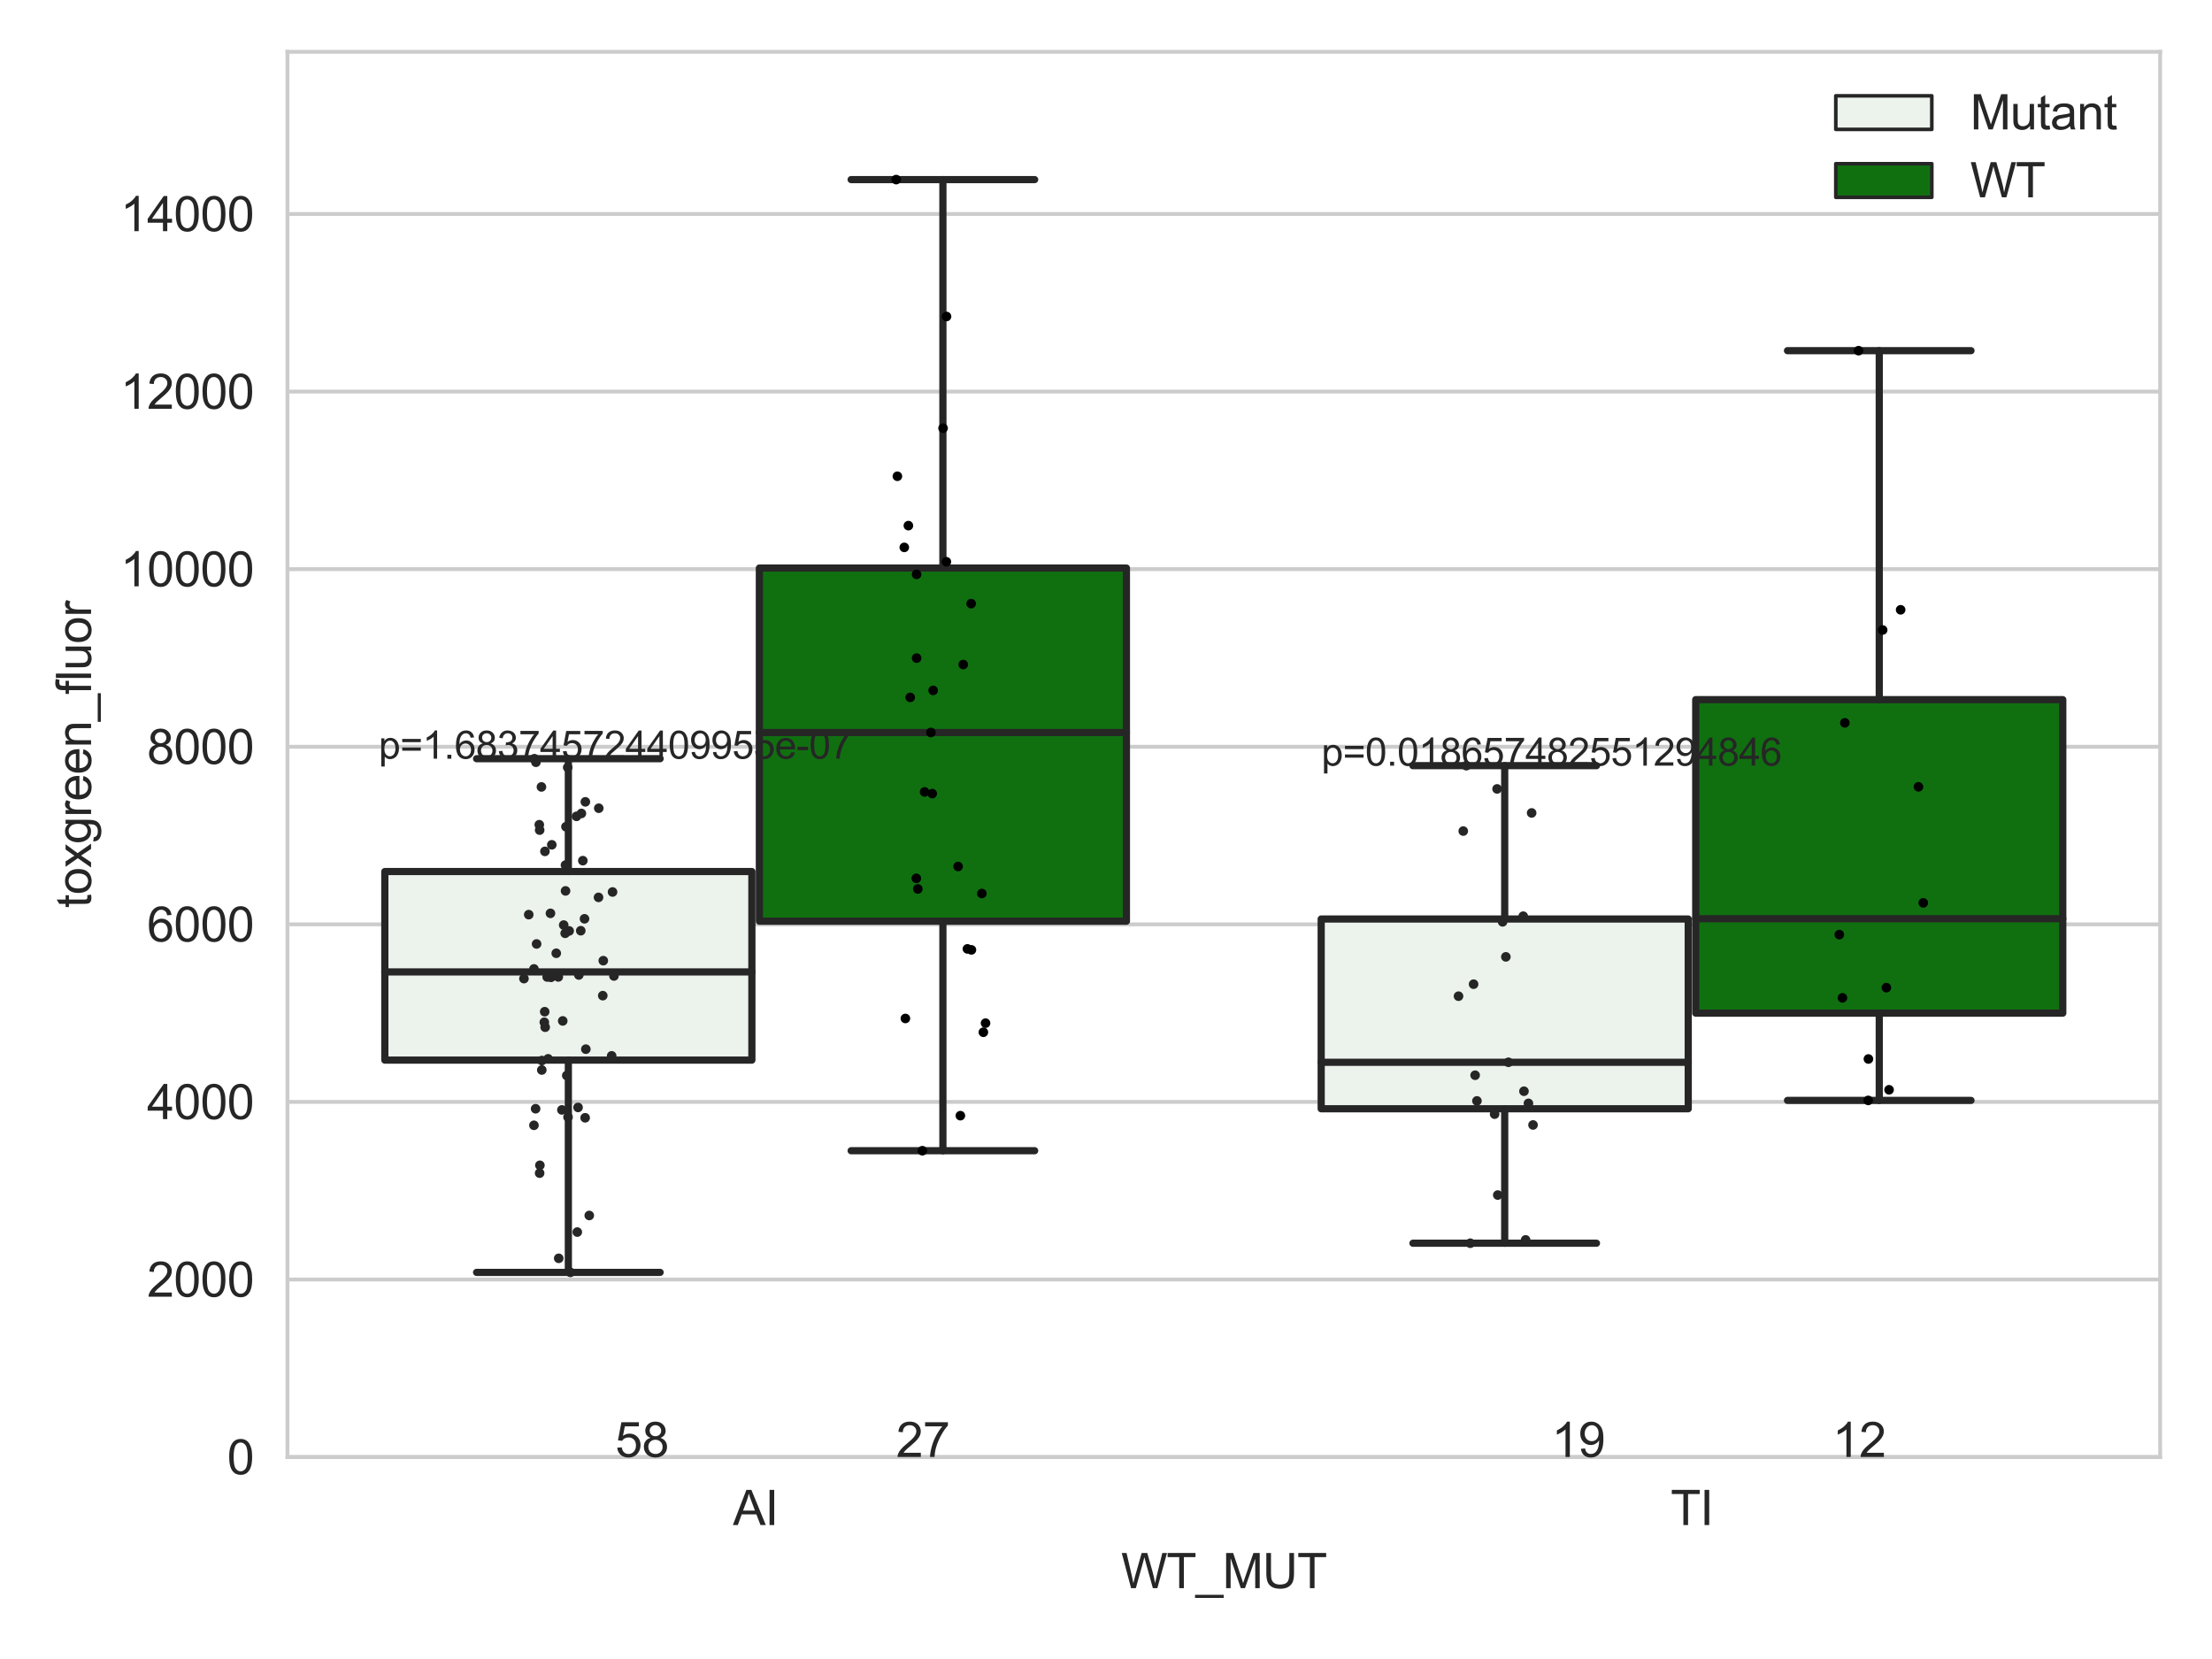 <?xml version="1.0" encoding="utf-8" standalone="no"?>
<!DOCTYPE svg PUBLIC "-//W3C//DTD SVG 1.1//EN"
  "http://www.w3.org/Graphics/SVG/1.1/DTD/svg11.dtd">
<svg xmlns:xlink="http://www.w3.org/1999/xlink" width="460.8pt" height="345.6pt" viewBox="0 0 460.8 345.6" xmlns="http://www.w3.org/2000/svg" version="1.1">
 <defs>
  <style type="text/css">*{stroke-linejoin: round; stroke-linecap: butt}</style>
 </defs>
 <g id="figure_1">
  <g id="patch_1">
   <path d="M 0 345.6 
L 460.8 345.6 
L 460.8 0 
L 0 0 
z
" style="fill: #ffffff"/>
  </g>
  <g id="axes_1">
   <g id="patch_2">
    <path d="M 59.881 303.539 
L 450 303.539 
L 450 10.8 
L 59.881 10.8 
z
" style="fill: #ffffff"/>
   </g>
   <g id="matplotlib.axis_1">
    <g id="xtick_1">
     <g id="text_1">
      <!-- AI -->
      <g style="fill: #262626" transform="translate(152.687 317.697)scale(0.1 -0.1)">
       <defs>
        <path id="ArialMT-41" d="M -9 0 
L 1750 4581 
L 2403 4581 
L 4278 0 
L 3588 0 
L 3053 1388 
L 1138 1388 
L 634 0 
L -9 0 
z
M 1313 1881 
L 2866 1881 
L 2388 3150 
Q 2169 3728 2063 4100 
Q 1975 3659 1816 3225 
L 1313 1881 
z
" transform="scale(0.016)"/>
        <path id="ArialMT-49" d="M 597 0 
L 597 4581 
L 1203 4581 
L 1203 0 
L 597 0 
z
" transform="scale(0.016)"/>
       </defs>
       <use xlink:href="#ArialMT-41"/>
       <use xlink:href="#ArialMT-49" x="66.699"/>
      </g>
     </g>
    </g>
    <g id="xtick_2">
     <g id="text_2">
      <!-- TI -->
      <g style="fill: #262626" transform="translate(348.027 317.697)scale(0.1 -0.1)">
       <defs>
        <path id="ArialMT-54" d="M 1659 0 
L 1659 4041 
L 150 4041 
L 150 4581 
L 3781 4581 
L 3781 4041 
L 2266 4041 
L 2266 0 
L 1659 0 
z
" transform="scale(0.016)"/>
       </defs>
       <use xlink:href="#ArialMT-54"/>
       <use xlink:href="#ArialMT-49" x="61.084"/>
      </g>
     </g>
    </g>
    <g id="text_3">
     <!-- WT_MUT -->
     <g style="fill: #262626" transform="translate(233.557 330.842)scale(0.1 -0.1)">
      <defs>
       <path id="ArialMT-57" d="M 1294 0 
L 78 4581 
L 700 4581 
L 1397 1578 
Q 1509 1106 1591 641 
Q 1766 1375 1797 1488 
L 2669 4581 
L 3400 4581 
L 4056 2263 
Q 4303 1400 4413 641 
Q 4500 1075 4641 1638 
L 5359 4581 
L 5969 4581 
L 4713 0 
L 4128 0 
L 3163 3491 
Q 3041 3928 3019 4028 
Q 2947 3713 2884 3491 
L 1913 0 
L 1294 0 
z
" transform="scale(0.016)"/>
       <path id="ArialMT-5f" d="M -97 -1272 
L -97 -866 
L 3631 -866 
L 3631 -1272 
L -97 -1272 
z
" transform="scale(0.016)"/>
       <path id="ArialMT-4d" d="M 475 0 
L 475 4581 
L 1388 4581 
L 2472 1338 
Q 2622 884 2691 659 
Q 2769 909 2934 1394 
L 4031 4581 
L 4847 4581 
L 4847 0 
L 4263 0 
L 4263 3834 
L 2931 0 
L 2384 0 
L 1059 3900 
L 1059 0 
L 475 0 
z
" transform="scale(0.016)"/>
       <path id="ArialMT-55" d="M 3500 4581 
L 4106 4581 
L 4106 1934 
Q 4106 1244 3950 837 
Q 3794 431 3386 176 
Q 2978 -78 2316 -78 
Q 1672 -78 1262 144 
Q 853 366 678 786 
Q 503 1206 503 1934 
L 503 4581 
L 1109 4581 
L 1109 1938 
Q 1109 1341 1220 1058 
Q 1331 775 1601 622 
Q 1872 469 2263 469 
Q 2931 469 3215 772 
Q 3500 1075 3500 1938 
L 3500 4581 
z
" transform="scale(0.016)"/>
      </defs>
      <use xlink:href="#ArialMT-57"/>
      <use xlink:href="#ArialMT-54" x="94.385"/>
      <use xlink:href="#ArialMT-5f" x="155.469"/>
      <use xlink:href="#ArialMT-4d" x="211.084"/>
      <use xlink:href="#ArialMT-55" x="294.385"/>
      <use xlink:href="#ArialMT-54" x="366.602"/>
     </g>
    </g>
   </g>
   <g id="matplotlib.axis_2">
    <g id="ytick_1">
     <g id="line2d_1">
      <path d="M 59.881 303.539 
L 450 303.539 
" clip-path="url(#pf0883996cd)" style="fill: none; stroke: #cccccc; stroke-width: 0.8; stroke-linecap: round"/>
     </g>
     <g id="text_4">
      <!-- 0 -->
      <g style="fill: #262626" transform="translate(47.32 307.118)scale(0.1 -0.1)">
       <defs>
        <path id="ArialMT-30" d="M 266 2259 
Q 266 3072 433 3567 
Q 600 4063 929 4331 
Q 1259 4600 1759 4600 
Q 2128 4600 2406 4451 
Q 2684 4303 2865 4023 
Q 3047 3744 3150 3342 
Q 3253 2941 3253 2259 
Q 3253 1453 3087 958 
Q 2922 463 2592 192 
Q 2263 -78 1759 -78 
Q 1097 -78 719 397 
Q 266 969 266 2259 
z
M 844 2259 
Q 844 1131 1108 757 
Q 1372 384 1759 384 
Q 2147 384 2411 759 
Q 2675 1134 2675 2259 
Q 2675 3391 2411 3762 
Q 2147 4134 1753 4134 
Q 1366 4134 1134 3806 
Q 844 3388 844 2259 
z
" transform="scale(0.016)"/>
       </defs>
       <use xlink:href="#ArialMT-30"/>
      </g>
     </g>
    </g>
    <g id="ytick_2">
     <g id="line2d_2">
      <path d="M 59.881 266.544 
L 450 266.544 
" clip-path="url(#pf0883996cd)" style="fill: none; stroke: #cccccc; stroke-width: 0.8; stroke-linecap: round"/>
     </g>
     <g id="text_5">
      <!-- 2000 -->
      <g style="fill: #262626" transform="translate(30.637 270.123)scale(0.1 -0.1)">
       <defs>
        <path id="ArialMT-32" d="M 3222 541 
L 3222 0 
L 194 0 
Q 188 203 259 391 
Q 375 700 629 1000 
Q 884 1300 1366 1694 
Q 2113 2306 2375 2664 
Q 2638 3022 2638 3341 
Q 2638 3675 2398 3904 
Q 2159 4134 1775 4134 
Q 1369 4134 1125 3890 
Q 881 3647 878 3216 
L 300 3275 
Q 359 3922 746 4261 
Q 1134 4600 1788 4600 
Q 2447 4600 2831 4234 
Q 3216 3869 3216 3328 
Q 3216 3053 3103 2787 
Q 2991 2522 2730 2228 
Q 2469 1934 1863 1422 
Q 1356 997 1212 845 
Q 1069 694 975 541 
L 3222 541 
z
" transform="scale(0.016)"/>
       </defs>
       <use xlink:href="#ArialMT-32"/>
       <use xlink:href="#ArialMT-30" x="55.615"/>
       <use xlink:href="#ArialMT-30" x="111.23"/>
       <use xlink:href="#ArialMT-30" x="166.846"/>
      </g>
     </g>
    </g>
    <g id="ytick_3">
     <g id="line2d_3">
      <path d="M 59.881 229.55 
L 450 229.55 
" clip-path="url(#pf0883996cd)" style="fill: none; stroke: #cccccc; stroke-width: 0.8; stroke-linecap: round"/>
     </g>
     <g id="text_6">
      <!-- 4000 -->
      <g style="fill: #262626" transform="translate(30.637 233.129)scale(0.1 -0.1)">
       <defs>
        <path id="ArialMT-34" d="M 2069 0 
L 2069 1097 
L 81 1097 
L 81 1613 
L 2172 4581 
L 2631 4581 
L 2631 1613 
L 3250 1613 
L 3250 1097 
L 2631 1097 
L 2631 0 
L 2069 0 
z
M 2069 1613 
L 2069 3678 
L 634 1613 
L 2069 1613 
z
" transform="scale(0.016)"/>
       </defs>
       <use xlink:href="#ArialMT-34"/>
       <use xlink:href="#ArialMT-30" x="55.615"/>
       <use xlink:href="#ArialMT-30" x="111.23"/>
       <use xlink:href="#ArialMT-30" x="166.846"/>
      </g>
     </g>
    </g>
    <g id="ytick_4">
     <g id="line2d_4">
      <path d="M 59.881 192.556 
L 450 192.556 
" clip-path="url(#pf0883996cd)" style="fill: none; stroke: #cccccc; stroke-width: 0.8; stroke-linecap: round"/>
     </g>
     <g id="text_7">
      <!-- 6000 -->
      <g style="fill: #262626" transform="translate(30.637 196.135)scale(0.1 -0.1)">
       <defs>
        <path id="ArialMT-36" d="M 3184 3459 
L 2625 3416 
Q 2550 3747 2413 3897 
Q 2184 4138 1850 4138 
Q 1581 4138 1378 3988 
Q 1113 3794 959 3422 
Q 806 3050 800 2363 
Q 1003 2672 1297 2822 
Q 1591 2972 1913 2972 
Q 2475 2972 2870 2558 
Q 3266 2144 3266 1488 
Q 3266 1056 3080 686 
Q 2894 316 2569 119 
Q 2244 -78 1831 -78 
Q 1128 -78 684 439 
Q 241 956 241 2144 
Q 241 3472 731 4075 
Q 1159 4600 1884 4600 
Q 2425 4600 2770 4297 
Q 3116 3994 3184 3459 
z
M 888 1484 
Q 888 1194 1011 928 
Q 1134 663 1356 523 
Q 1578 384 1822 384 
Q 2178 384 2434 671 
Q 2691 959 2691 1453 
Q 2691 1928 2437 2201 
Q 2184 2475 1800 2475 
Q 1419 2475 1153 2201 
Q 888 1928 888 1484 
z
" transform="scale(0.016)"/>
       </defs>
       <use xlink:href="#ArialMT-36"/>
       <use xlink:href="#ArialMT-30" x="55.615"/>
       <use xlink:href="#ArialMT-30" x="111.23"/>
       <use xlink:href="#ArialMT-30" x="166.846"/>
      </g>
     </g>
    </g>
    <g id="ytick_5">
     <g id="line2d_5">
      <path d="M 59.881 155.561 
L 450 155.561 
" clip-path="url(#pf0883996cd)" style="fill: none; stroke: #cccccc; stroke-width: 0.8; stroke-linecap: round"/>
     </g>
     <g id="text_8">
      <!-- 8000 -->
      <g style="fill: #262626" transform="translate(30.637 159.14)scale(0.1 -0.1)">
       <defs>
        <path id="ArialMT-38" d="M 1131 2484 
Q 781 2613 612 2850 
Q 444 3088 444 3419 
Q 444 3919 803 4259 
Q 1163 4600 1759 4600 
Q 2359 4600 2725 4251 
Q 3091 3903 3091 3403 
Q 3091 3084 2923 2848 
Q 2756 2613 2416 2484 
Q 2838 2347 3058 2040 
Q 3278 1734 3278 1309 
Q 3278 722 2862 322 
Q 2447 -78 1769 -78 
Q 1091 -78 675 323 
Q 259 725 259 1325 
Q 259 1772 486 2073 
Q 713 2375 1131 2484 
z
M 1019 3438 
Q 1019 3113 1228 2906 
Q 1438 2700 1772 2700 
Q 2097 2700 2305 2904 
Q 2513 3109 2513 3406 
Q 2513 3716 2298 3927 
Q 2084 4138 1766 4138 
Q 1444 4138 1231 3931 
Q 1019 3725 1019 3438 
z
M 838 1322 
Q 838 1081 952 856 
Q 1066 631 1291 507 
Q 1516 384 1775 384 
Q 2178 384 2440 643 
Q 2703 903 2703 1303 
Q 2703 1709 2433 1975 
Q 2163 2241 1756 2241 
Q 1359 2241 1098 1978 
Q 838 1716 838 1322 
z
" transform="scale(0.016)"/>
       </defs>
       <use xlink:href="#ArialMT-38"/>
       <use xlink:href="#ArialMT-30" x="55.615"/>
       <use xlink:href="#ArialMT-30" x="111.23"/>
       <use xlink:href="#ArialMT-30" x="166.846"/>
      </g>
     </g>
    </g>
    <g id="ytick_6">
     <g id="line2d_6">
      <path d="M 59.881 118.567 
L 450 118.567 
" clip-path="url(#pf0883996cd)" style="fill: none; stroke: #cccccc; stroke-width: 0.8; stroke-linecap: round"/>
     </g>
     <g id="text_9">
      <!-- 10000 -->
      <g style="fill: #262626" transform="translate(25.077 122.146)scale(0.1 -0.1)">
       <defs>
        <path id="ArialMT-31" d="M 2384 0 
L 1822 0 
L 1822 3584 
Q 1619 3391 1289 3197 
Q 959 3003 697 2906 
L 697 3450 
Q 1169 3672 1522 3987 
Q 1875 4303 2022 4600 
L 2384 4600 
L 2384 0 
z
" transform="scale(0.016)"/>
       </defs>
       <use xlink:href="#ArialMT-31"/>
       <use xlink:href="#ArialMT-30" x="55.615"/>
       <use xlink:href="#ArialMT-30" x="111.23"/>
       <use xlink:href="#ArialMT-30" x="166.846"/>
       <use xlink:href="#ArialMT-30" x="222.461"/>
      </g>
     </g>
    </g>
    <g id="ytick_7">
     <g id="line2d_7">
      <path d="M 59.881 81.573 
L 450 81.573 
" clip-path="url(#pf0883996cd)" style="fill: none; stroke: #cccccc; stroke-width: 0.8; stroke-linecap: round"/>
     </g>
     <g id="text_10">
      <!-- 12000 -->
      <g style="fill: #262626" transform="translate(25.077 85.152)scale(0.1 -0.1)">
       <use xlink:href="#ArialMT-31"/>
       <use xlink:href="#ArialMT-32" x="55.615"/>
       <use xlink:href="#ArialMT-30" x="111.23"/>
       <use xlink:href="#ArialMT-30" x="166.846"/>
       <use xlink:href="#ArialMT-30" x="222.461"/>
      </g>
     </g>
    </g>
    <g id="ytick_8">
     <g id="line2d_8">
      <path d="M 59.881 44.579 
L 450 44.579 
" clip-path="url(#pf0883996cd)" style="fill: none; stroke: #cccccc; stroke-width: 0.8; stroke-linecap: round"/>
     </g>
     <g id="text_11">
      <!-- 14000 -->
      <g style="fill: #262626" transform="translate(25.077 48.157)scale(0.1 -0.1)">
       <use xlink:href="#ArialMT-31"/>
       <use xlink:href="#ArialMT-34" x="55.615"/>
       <use xlink:href="#ArialMT-30" x="111.23"/>
       <use xlink:href="#ArialMT-30" x="166.846"/>
       <use xlink:href="#ArialMT-30" x="222.461"/>
      </g>
     </g>
    </g>
    <g id="text_12">
     <!-- toxgreen_fluor -->
     <g style="fill: #262626" transform="translate(18.972 189.132)rotate(-90)scale(0.1 -0.1)">
      <defs>
       <path id="ArialMT-74" d="M 1650 503 
L 1731 6 
Q 1494 -44 1306 -44 
Q 1000 -44 831 53 
Q 663 150 594 308 
Q 525 466 525 972 
L 525 2881 
L 113 2881 
L 113 3319 
L 525 3319 
L 525 4141 
L 1084 4478 
L 1084 3319 
L 1650 3319 
L 1650 2881 
L 1084 2881 
L 1084 941 
Q 1084 700 1114 631 
Q 1144 563 1211 522 
Q 1278 481 1403 481 
Q 1497 481 1650 503 
z
" transform="scale(0.016)"/>
       <path id="ArialMT-6f" d="M 213 1659 
Q 213 2581 725 3025 
Q 1153 3394 1769 3394 
Q 2453 3394 2887 2945 
Q 3322 2497 3322 1706 
Q 3322 1066 3130 698 
Q 2938 331 2570 128 
Q 2203 -75 1769 -75 
Q 1072 -75 642 372 
Q 213 819 213 1659 
z
M 791 1659 
Q 791 1022 1069 705 
Q 1347 388 1769 388 
Q 2188 388 2466 706 
Q 2744 1025 2744 1678 
Q 2744 2294 2464 2611 
Q 2184 2928 1769 2928 
Q 1347 2928 1069 2612 
Q 791 2297 791 1659 
z
" transform="scale(0.016)"/>
       <path id="ArialMT-78" d="M 47 0 
L 1259 1725 
L 138 3319 
L 841 3319 
L 1350 2541 
Q 1494 2319 1581 2169 
Q 1719 2375 1834 2534 
L 2394 3319 
L 3066 3319 
L 1919 1756 
L 3153 0 
L 2463 0 
L 1781 1031 
L 1600 1309 
L 728 0 
L 47 0 
z
" transform="scale(0.016)"/>
       <path id="ArialMT-67" d="M 319 -275 
L 866 -356 
Q 900 -609 1056 -725 
Q 1266 -881 1628 -881 
Q 2019 -881 2231 -725 
Q 2444 -569 2519 -288 
Q 2563 -116 2559 434 
Q 2191 0 1641 0 
Q 956 0 581 494 
Q 206 988 206 1678 
Q 206 2153 378 2554 
Q 550 2956 876 3175 
Q 1203 3394 1644 3394 
Q 2231 3394 2613 2919 
L 2613 3319 
L 3131 3319 
L 3131 450 
Q 3131 -325 2973 -648 
Q 2816 -972 2473 -1159 
Q 2131 -1347 1631 -1347 
Q 1038 -1347 672 -1080 
Q 306 -813 319 -275 
z
M 784 1719 
Q 784 1066 1043 766 
Q 1303 466 1694 466 
Q 2081 466 2343 764 
Q 2606 1063 2606 1700 
Q 2606 2309 2336 2618 
Q 2066 2928 1684 2928 
Q 1309 2928 1046 2623 
Q 784 2319 784 1719 
z
" transform="scale(0.016)"/>
       <path id="ArialMT-72" d="M 416 0 
L 416 3319 
L 922 3319 
L 922 2816 
Q 1116 3169 1280 3281 
Q 1444 3394 1641 3394 
Q 1925 3394 2219 3213 
L 2025 2691 
Q 1819 2813 1613 2813 
Q 1428 2813 1281 2702 
Q 1134 2591 1072 2394 
Q 978 2094 978 1738 
L 978 0 
L 416 0 
z
" transform="scale(0.016)"/>
       <path id="ArialMT-65" d="M 2694 1069 
L 3275 997 
Q 3138 488 2766 206 
Q 2394 -75 1816 -75 
Q 1088 -75 661 373 
Q 234 822 234 1631 
Q 234 2469 665 2931 
Q 1097 3394 1784 3394 
Q 2450 3394 2872 2941 
Q 3294 2488 3294 1666 
Q 3294 1616 3291 1516 
L 816 1516 
Q 847 969 1125 678 
Q 1403 388 1819 388 
Q 2128 388 2347 550 
Q 2566 713 2694 1069 
z
M 847 1978 
L 2700 1978 
Q 2663 2397 2488 2606 
Q 2219 2931 1791 2931 
Q 1403 2931 1139 2672 
Q 875 2413 847 1978 
z
" transform="scale(0.016)"/>
       <path id="ArialMT-6e" d="M 422 0 
L 422 3319 
L 928 3319 
L 928 2847 
Q 1294 3394 1984 3394 
Q 2284 3394 2536 3286 
Q 2788 3178 2913 3003 
Q 3038 2828 3088 2588 
Q 3119 2431 3119 2041 
L 3119 0 
L 2556 0 
L 2556 2019 
Q 2556 2363 2490 2533 
Q 2425 2703 2258 2804 
Q 2091 2906 1866 2906 
Q 1506 2906 1245 2678 
Q 984 2450 984 1813 
L 984 0 
L 422 0 
z
" transform="scale(0.016)"/>
       <path id="ArialMT-66" d="M 556 0 
L 556 2881 
L 59 2881 
L 59 3319 
L 556 3319 
L 556 3672 
Q 556 4006 616 4169 
Q 697 4388 901 4523 
Q 1106 4659 1475 4659 
Q 1713 4659 2000 4603 
L 1916 4113 
Q 1741 4144 1584 4144 
Q 1328 4144 1222 4034 
Q 1116 3925 1116 3625 
L 1116 3319 
L 1763 3319 
L 1763 2881 
L 1116 2881 
L 1116 0 
L 556 0 
z
" transform="scale(0.016)"/>
       <path id="ArialMT-6c" d="M 409 0 
L 409 4581 
L 972 4581 
L 972 0 
L 409 0 
z
" transform="scale(0.016)"/>
       <path id="ArialMT-75" d="M 2597 0 
L 2597 488 
Q 2209 -75 1544 -75 
Q 1250 -75 995 37 
Q 741 150 617 320 
Q 494 491 444 738 
Q 409 903 409 1263 
L 409 3319 
L 972 3319 
L 972 1478 
Q 972 1038 1006 884 
Q 1059 663 1231 536 
Q 1403 409 1656 409 
Q 1909 409 2131 539 
Q 2353 669 2445 892 
Q 2538 1116 2538 1541 
L 2538 3319 
L 3100 3319 
L 3100 0 
L 2597 0 
z
" transform="scale(0.016)"/>
      </defs>
      <use xlink:href="#ArialMT-74"/>
      <use xlink:href="#ArialMT-6f" x="27.783"/>
      <use xlink:href="#ArialMT-78" x="83.398"/>
      <use xlink:href="#ArialMT-67" x="133.398"/>
      <use xlink:href="#ArialMT-72" x="189.014"/>
      <use xlink:href="#ArialMT-65" x="222.314"/>
      <use xlink:href="#ArialMT-65" x="277.93"/>
      <use xlink:href="#ArialMT-6e" x="333.545"/>
      <use xlink:href="#ArialMT-5f" x="389.16"/>
      <use xlink:href="#ArialMT-66" x="444.775"/>
      <use xlink:href="#ArialMT-6c" x="472.559"/>
      <use xlink:href="#ArialMT-75" x="494.775"/>
      <use xlink:href="#ArialMT-6f" x="550.391"/>
      <use xlink:href="#ArialMT-72" x="606.006"/>
     </g>
    </g>
   </g>
   <g id="patch_3">
    <path d="M 80.167 220.84 
L 156.631 220.84 
L 156.631 181.56 
L 80.167 181.56 
L 80.167 220.84 
z
" clip-path="url(#pf0883996cd)" style="fill: #ecf2ec; stroke: #262626; stroke-width: 1.5; stroke-linejoin: miter"/>
   </g>
   <g id="patch_4">
    <path d="M 158.191 191.902 
L 234.654 191.902 
L 234.654 118.336 
L 158.191 118.336 
L 158.191 191.902 
z
" clip-path="url(#pf0883996cd)" style="fill: #107010; stroke: #262626; stroke-width: 1.5; stroke-linejoin: miter"/>
   </g>
   <g id="patch_5">
    <path d="M 275.227 230.975 
L 351.69 230.975 
L 351.69 191.444 
L 275.227 191.444 
L 275.227 230.975 
z
" clip-path="url(#pf0883996cd)" style="fill: #ecf2ec; stroke: #262626; stroke-width: 1.5; stroke-linejoin: miter"/>
   </g>
   <g id="patch_6">
    <path d="M 353.251 211.055 
L 429.714 211.055 
L 429.714 145.749 
L 353.251 145.749 
L 353.251 211.055 
z
" clip-path="url(#pf0883996cd)" style="fill: #107010; stroke: #262626; stroke-width: 1.5; stroke-linejoin: miter"/>
   </g>
   <g id="patch_7">
    <path d="M 157.411 303.539 
L 157.411 303.539 
L 157.411 303.539 
L 157.411 303.539 
z
" clip-path="url(#pf0883996cd)" style="fill: #ecf2ec; stroke: #262626; stroke-width: 0.75; stroke-linejoin: miter"/>
   </g>
   <g id="patch_8">
    <path d="M 157.411 303.539 
L 157.411 303.539 
L 157.411 303.539 
L 157.411 303.539 
z
" clip-path="url(#pf0883996cd)" style="fill: #107010; stroke: #262626; stroke-width: 0.75; stroke-linejoin: miter"/>
   </g>
   <g id="PathCollection_1"/>
   <g id="PathCollection_2"/>
   <g id="line2d_9">
    <path d="M 118.399 220.84 
L 118.399 265.059 
" clip-path="url(#pf0883996cd)" style="fill: none; stroke: #262626; stroke-width: 1.5; stroke-linecap: round"/>
   </g>
   <g id="line2d_10">
    <path d="M 118.399 181.56 
L 118.399 158.052 
" clip-path="url(#pf0883996cd)" style="fill: none; stroke: #262626; stroke-width: 1.5; stroke-linecap: round"/>
   </g>
   <g id="line2d_11">
    <path d="M 99.283 265.059 
L 137.515 265.059 
" clip-path="url(#pf0883996cd)" style="fill: none; stroke: #262626; stroke-width: 1.5; stroke-linecap: round"/>
   </g>
   <g id="line2d_12">
    <path d="M 99.283 158.052 
L 137.515 158.052 
" clip-path="url(#pf0883996cd)" style="fill: none; stroke: #262626; stroke-width: 1.5; stroke-linecap: round"/>
   </g>
   <g id="line2d_13"/>
   <g id="line2d_14">
    <path d="M 196.423 191.902 
L 196.423 239.716 
" clip-path="url(#pf0883996cd)" style="fill: none; stroke: #262626; stroke-width: 1.5; stroke-linecap: round"/>
   </g>
   <g id="line2d_15">
    <path d="M 196.423 118.336 
L 196.423 37.413 
" clip-path="url(#pf0883996cd)" style="fill: none; stroke: #262626; stroke-width: 1.5; stroke-linecap: round"/>
   </g>
   <g id="line2d_16">
    <path d="M 177.307 239.716 
L 215.539 239.716 
" clip-path="url(#pf0883996cd)" style="fill: none; stroke: #262626; stroke-width: 1.5; stroke-linecap: round"/>
   </g>
   <g id="line2d_17">
    <path d="M 177.307 37.413 
L 215.539 37.413 
" clip-path="url(#pf0883996cd)" style="fill: none; stroke: #262626; stroke-width: 1.5; stroke-linecap: round"/>
   </g>
   <g id="line2d_18"/>
   <g id="line2d_19">
    <path d="M 313.458 230.975 
L 313.458 258.985 
" clip-path="url(#pf0883996cd)" style="fill: none; stroke: #262626; stroke-width: 1.5; stroke-linecap: round"/>
   </g>
   <g id="line2d_20">
    <path d="M 313.458 191.444 
L 313.458 159.503 
" clip-path="url(#pf0883996cd)" style="fill: none; stroke: #262626; stroke-width: 1.5; stroke-linecap: round"/>
   </g>
   <g id="line2d_21">
    <path d="M 294.343 258.985 
L 332.574 258.985 
" clip-path="url(#pf0883996cd)" style="fill: none; stroke: #262626; stroke-width: 1.5; stroke-linecap: round"/>
   </g>
   <g id="line2d_22">
    <path d="M 294.343 159.503 
L 332.574 159.503 
" clip-path="url(#pf0883996cd)" style="fill: none; stroke: #262626; stroke-width: 1.5; stroke-linecap: round"/>
   </g>
   <g id="line2d_23"/>
   <g id="line2d_24">
    <path d="M 391.482 211.055 
L 391.482 229.237 
" clip-path="url(#pf0883996cd)" style="fill: none; stroke: #262626; stroke-width: 1.5; stroke-linecap: round"/>
   </g>
   <g id="line2d_25">
    <path d="M 391.482 145.749 
L 391.482 73.051 
" clip-path="url(#pf0883996cd)" style="fill: none; stroke: #262626; stroke-width: 1.5; stroke-linecap: round"/>
   </g>
   <g id="line2d_26">
    <path d="M 372.366 229.237 
L 410.598 229.237 
" clip-path="url(#pf0883996cd)" style="fill: none; stroke: #262626; stroke-width: 1.5; stroke-linecap: round"/>
   </g>
   <g id="line2d_27">
    <path d="M 372.366 73.051 
L 410.598 73.051 
" clip-path="url(#pf0883996cd)" style="fill: none; stroke: #262626; stroke-width: 1.5; stroke-linecap: round"/>
   </g>
   <g id="line2d_28"/>
   <g id="line2d_29">
    <path d="M 80.167 202.474 
L 156.631 202.474 
" clip-path="url(#pf0883996cd)" style="fill: none; stroke: #262626; stroke-width: 1.5; stroke-linecap: round"/>
   </g>
   <g id="line2d_30">
    <path d="M 158.191 152.589 
L 234.654 152.589 
" clip-path="url(#pf0883996cd)" style="fill: none; stroke: #262626; stroke-width: 1.5; stroke-linecap: round"/>
   </g>
   <g id="line2d_31">
    <path d="M 275.227 221.294 
L 351.69 221.294 
" clip-path="url(#pf0883996cd)" style="fill: none; stroke: #262626; stroke-width: 1.5; stroke-linecap: round"/>
   </g>
   <g id="line2d_32">
    <path d="M 353.251 191.389 
L 429.714 191.389 
" clip-path="url(#pf0883996cd)" style="fill: none; stroke: #262626; stroke-width: 1.5; stroke-linecap: round"/>
   </g>
   <g id="patch_9">
    <path d="M 59.881 303.539 
L 59.881 10.8 
" style="fill: none; stroke: #cccccc; stroke-width: 0.8; stroke-linejoin: miter; stroke-linecap: square"/>
   </g>
   <g id="patch_10">
    <path d="M 450 303.539 
L 450 10.8 
" style="fill: none; stroke: #cccccc; stroke-width: 0.8; stroke-linejoin: miter; stroke-linecap: square"/>
   </g>
   <g id="patch_11">
    <path d="M 59.881 303.539 
L 450 303.539 
" style="fill: none; stroke: #cccccc; stroke-width: 0.8; stroke-linejoin: miter; stroke-linecap: square"/>
   </g>
   <g id="patch_12">
    <path d="M 59.881 10.8 
L 450 10.8 
" style="fill: none; stroke: #cccccc; stroke-width: 0.8; stroke-linejoin: miter; stroke-linecap: square"/>
   </g>
   <g id="PathCollection_3">
    <defs>
     <path id="C0_0_72d060358a" d="M 0 1 
C 0.265 1 0.52 0.895 0.707 0.707 
C 0.895 0.52 1 0.265 1 -0 
C 1 -0.265 0.895 -0.52 0.707 -0.707 
C 0.52 -0.895 0.265 -1 0 -1 
C -0.265 -1 -0.52 -0.895 -0.707 -0.707 
C -0.895 -0.52 -1 -0.265 -1 0 
C -1 0.265 -0.895 0.52 -0.707 0.707 
C -0.52 0.895 -0.265 1 0 1 
z
"/>
    </defs>
    <g clip-path="url(#pf0883996cd)">
     <use xlink:href="#C0_0_72d060358a" x="111.647" y="158.791" style="fill: #262626"/>
    </g>
    <g clip-path="url(#pf0883996cd)">
     <use xlink:href="#C0_0_72d060358a" x="113.392" y="212.953" style="fill: #262626"/>
    </g>
    <g clip-path="url(#pf0883996cd)">
     <use xlink:href="#C0_0_72d060358a" x="111.578" y="230.971" style="fill: #262626"/>
    </g>
    <g clip-path="url(#pf0883996cd)">
     <use xlink:href="#C0_0_72d060358a" x="120.099" y="170.059" style="fill: #262626"/>
    </g>
    <g clip-path="url(#pf0883996cd)">
     <use xlink:href="#C0_0_72d060358a" x="112.792" y="163.932" style="fill: #262626"/>
    </g>
    <g clip-path="url(#pf0883996cd)">
     <use xlink:href="#C0_0_72d060358a" x="118.567" y="193.927" style="fill: #262626"/>
    </g>
    <g clip-path="url(#pf0883996cd)">
     <use xlink:href="#C0_0_72d060358a" x="113.52" y="177.357" style="fill: #262626"/>
    </g>
    <g clip-path="url(#pf0883996cd)">
     <use xlink:href="#C0_0_72d060358a" x="114.671" y="190.265" style="fill: #262626"/>
    </g>
    <g clip-path="url(#pf0883996cd)">
     <use xlink:href="#C0_0_72d060358a" x="125.675" y="200.125" style="fill: #262626"/>
    </g>
    <g clip-path="url(#pf0883996cd)">
     <use xlink:href="#C0_0_72d060358a" x="118.068" y="224.05" style="fill: #262626"/>
    </g>
    <g clip-path="url(#pf0883996cd)">
     <use xlink:href="#C0_0_72d060358a" x="111.327" y="158.052" style="fill: #262626"/>
    </g>
    <g clip-path="url(#pf0883996cd)">
     <use xlink:href="#C0_0_72d060358a" x="117.799" y="180.217" style="fill: #262626"/>
    </g>
    <g clip-path="url(#pf0883996cd)">
     <use xlink:href="#C0_0_72d060358a" x="122.042" y="218.559" style="fill: #262626"/>
    </g>
    <g clip-path="url(#pf0883996cd)">
     <use xlink:href="#C0_0_72d060358a" x="115.878" y="198.582" style="fill: #262626"/>
    </g>
    <g clip-path="url(#pf0883996cd)">
     <use xlink:href="#C0_0_72d060358a" x="118.826" y="265.059" style="fill: #262626"/>
    </g>
    <g clip-path="url(#pf0883996cd)">
     <use xlink:href="#C0_0_72d060358a" x="112.472" y="242.754" style="fill: #262626"/>
    </g>
    <g clip-path="url(#pf0883996cd)">
     <use xlink:href="#C0_0_72d060358a" x="117.9" y="172.222" style="fill: #262626"/>
    </g>
    <g clip-path="url(#pf0883996cd)">
     <use xlink:href="#C0_0_72d060358a" x="117.053" y="231.215" style="fill: #262626"/>
    </g>
    <g clip-path="url(#pf0883996cd)">
     <use xlink:href="#C0_0_72d060358a" x="112.865" y="222.902" style="fill: #262626"/>
    </g>
    <g clip-path="url(#pf0883996cd)">
     <use xlink:href="#C0_0_72d060358a" x="111.781" y="196.641" style="fill: #262626"/>
    </g>
    <g clip-path="url(#pf0883996cd)">
     <use xlink:href="#C0_0_72d060358a" x="118.268" y="159.871" style="fill: #262626"/>
    </g>
    <g clip-path="url(#pf0883996cd)">
     <use xlink:href="#C0_0_72d060358a" x="127.421" y="219.952" style="fill: #262626"/>
    </g>
    <g clip-path="url(#pf0883996cd)">
     <use xlink:href="#C0_0_72d060358a" x="116.304" y="203.512" style="fill: #262626"/>
    </g>
    <g clip-path="url(#pf0883996cd)">
     <use xlink:href="#C0_0_72d060358a" x="114.949" y="175.989" style="fill: #262626"/>
    </g>
    <g clip-path="url(#pf0883996cd)">
     <use xlink:href="#C0_0_72d060358a" x="120.259" y="256.664" style="fill: #262626"/>
    </g>
    <g clip-path="url(#pf0883996cd)">
     <use xlink:href="#C0_0_72d060358a" x="120.42" y="230.696" style="fill: #262626"/>
    </g>
    <g clip-path="url(#pf0883996cd)">
     <use xlink:href="#C0_0_72d060358a" x="109.149" y="203.865" style="fill: #262626"/>
    </g>
    <g clip-path="url(#pf0883996cd)">
     <use xlink:href="#C0_0_72d060358a" x="113.989" y="203.526" style="fill: #262626"/>
    </g>
    <g clip-path="url(#pf0883996cd)">
     <use xlink:href="#C0_0_72d060358a" x="110.146" y="190.535" style="fill: #262626"/>
    </g>
    <g clip-path="url(#pf0883996cd)">
     <use xlink:href="#C0_0_72d060358a" x="117.735" y="194.423" style="fill: #262626"/>
    </g>
    <g clip-path="url(#pf0883996cd)">
     <use xlink:href="#C0_0_72d060358a" x="112.345" y="171.803" style="fill: #262626"/>
    </g>
    <g clip-path="url(#pf0883996cd)">
     <use xlink:href="#C0_0_72d060358a" x="112.415" y="244.389" style="fill: #262626"/>
    </g>
    <g clip-path="url(#pf0883996cd)">
     <use xlink:href="#C0_0_72d060358a" x="124.736" y="168.368" style="fill: #262626"/>
    </g>
    <g clip-path="url(#pf0883996cd)">
     <use xlink:href="#C0_0_72d060358a" x="113.473" y="210.757" style="fill: #262626"/>
    </g>
    <g clip-path="url(#pf0883996cd)">
     <use xlink:href="#C0_0_72d060358a" x="112.876" y="220.93" style="fill: #262626"/>
    </g>
    <g clip-path="url(#pf0883996cd)">
     <use xlink:href="#C0_0_72d060358a" x="117.814" y="185.59" style="fill: #262626"/>
    </g>
    <g clip-path="url(#pf0883996cd)">
     <use xlink:href="#C0_0_72d060358a" x="111.235" y="201.842" style="fill: #262626"/>
    </g>
    <g clip-path="url(#pf0883996cd)">
     <use xlink:href="#C0_0_72d060358a" x="118.33" y="232.71" style="fill: #262626"/>
    </g>
    <g clip-path="url(#pf0883996cd)">
     <use xlink:href="#C0_0_72d060358a" x="111.232" y="234.418" style="fill: #262626"/>
    </g>
    <g clip-path="url(#pf0883996cd)">
     <use xlink:href="#C0_0_72d060358a" x="121.898" y="232.857" style="fill: #262626"/>
    </g>
    <g clip-path="url(#pf0883996cd)">
     <use xlink:href="#C0_0_72d060358a" x="114.786" y="203.599" style="fill: #262626"/>
    </g>
    <g clip-path="url(#pf0883996cd)">
     <use xlink:href="#C0_0_72d060358a" x="121.765" y="191.404" style="fill: #262626"/>
    </g>
    <g clip-path="url(#pf0883996cd)">
     <use xlink:href="#C0_0_72d060358a" x="122.754" y="253.206" style="fill: #262626"/>
    </g>
    <g clip-path="url(#pf0883996cd)">
     <use xlink:href="#C0_0_72d060358a" x="112.421" y="172.927" style="fill: #262626"/>
    </g>
    <g clip-path="url(#pf0883996cd)">
     <use xlink:href="#C0_0_72d060358a" x="127.605" y="185.817" style="fill: #262626"/>
    </g>
    <g clip-path="url(#pf0883996cd)">
     <use xlink:href="#C0_0_72d060358a" x="124.685" y="186.939" style="fill: #262626"/>
    </g>
    <g clip-path="url(#pf0883996cd)">
     <use xlink:href="#C0_0_72d060358a" x="117.23" y="212.675" style="fill: #262626"/>
    </g>
    <g clip-path="url(#pf0883996cd)">
     <use xlink:href="#C0_0_72d060358a" x="113.571" y="213.986" style="fill: #262626"/>
    </g>
    <g clip-path="url(#pf0883996cd)">
     <use xlink:href="#C0_0_72d060358a" x="117.43" y="192.708" style="fill: #262626"/>
    </g>
    <g clip-path="url(#pf0883996cd)">
     <use xlink:href="#C0_0_72d060358a" x="127.899" y="203.314" style="fill: #262626"/>
    </g>
    <g clip-path="url(#pf0883996cd)">
     <use xlink:href="#C0_0_72d060358a" x="121.942" y="167.038" style="fill: #262626"/>
    </g>
    <g clip-path="url(#pf0883996cd)">
     <use xlink:href="#C0_0_72d060358a" x="120.583" y="203.105" style="fill: #262626"/>
    </g>
    <g clip-path="url(#pf0883996cd)">
     <use xlink:href="#C0_0_72d060358a" x="120.983" y="193.887" style="fill: #262626"/>
    </g>
    <g clip-path="url(#pf0883996cd)">
     <use xlink:href="#C0_0_72d060358a" x="121.417" y="179.29" style="fill: #262626"/>
    </g>
    <g clip-path="url(#pf0883996cd)">
     <use xlink:href="#C0_0_72d060358a" x="125.568" y="207.413" style="fill: #262626"/>
    </g>
    <g clip-path="url(#pf0883996cd)">
     <use xlink:href="#C0_0_72d060358a" x="116.393" y="262.13" style="fill: #262626"/>
    </g>
    <g clip-path="url(#pf0883996cd)">
     <use xlink:href="#C0_0_72d060358a" x="114.185" y="220.573" style="fill: #262626"/>
    </g>
    <g clip-path="url(#pf0883996cd)">
     <use xlink:href="#C0_0_72d060358a" x="121.117" y="169.458" style="fill: #262626"/>
    </g>
   </g>
   <g id="PathCollection_4">
    <defs>
     <path id="C1_0_8ba856ee05" d="M 0 1 
C 0.265 1 0.52 0.895 0.707 0.707 
C 0.895 0.52 1 0.265 1 -0 
C 1 -0.265 0.895 -0.52 0.707 -0.707 
C 0.52 -0.895 0.265 -1 0 -1 
C -0.265 -1 -0.52 -0.895 -0.707 -0.707 
C -0.895 -0.52 -1 -0.265 -1 0 
C -1 0.265 -0.895 0.52 -0.707 0.707 
C -0.52 0.895 -0.265 1 0 1 
z
"/>
    </defs>
    <g clip-path="url(#pf0883996cd)">
     <use xlink:href="#C1_0_8ba856ee05" x="188.611" y="212.164"/>
    </g>
    <g clip-path="url(#pf0883996cd)">
     <use xlink:href="#C1_0_8ba856ee05" x="190.95" y="137.096"/>
    </g>
    <g clip-path="url(#pf0883996cd)">
     <use xlink:href="#C1_0_8ba856ee05" x="192.61" y="164.972"/>
    </g>
    <g clip-path="url(#pf0883996cd)">
     <use xlink:href="#C1_0_8ba856ee05" x="194.202" y="165.323"/>
    </g>
    <g clip-path="url(#pf0883996cd)">
     <use xlink:href="#C1_0_8ba856ee05" x="204.536" y="186.135"/>
    </g>
    <g clip-path="url(#pf0883996cd)">
     <use xlink:href="#C1_0_8ba856ee05" x="196.46" y="89.194"/>
    </g>
    <g clip-path="url(#pf0883996cd)">
     <use xlink:href="#C1_0_8ba856ee05" x="193.932" y="152.589"/>
    </g>
    <g clip-path="url(#pf0883996cd)">
     <use xlink:href="#C1_0_8ba856ee05" x="205.306" y="213.142"/>
    </g>
    <g clip-path="url(#pf0883996cd)">
     <use xlink:href="#C1_0_8ba856ee05" x="194.393" y="143.824"/>
    </g>
    <g clip-path="url(#pf0883996cd)">
     <use xlink:href="#C1_0_8ba856ee05" x="192.146" y="239.716"/>
    </g>
    <g clip-path="url(#pf0883996cd)">
     <use xlink:href="#C1_0_8ba856ee05" x="200.662" y="138.437"/>
    </g>
    <g clip-path="url(#pf0883996cd)">
     <use xlink:href="#C1_0_8ba856ee05" x="190.888" y="182.974"/>
    </g>
    <g clip-path="url(#pf0883996cd)">
     <use xlink:href="#C1_0_8ba856ee05" x="186.942" y="99.213"/>
    </g>
    <g clip-path="url(#pf0883996cd)">
     <use xlink:href="#C1_0_8ba856ee05" x="190.946" y="119.651"/>
    </g>
    <g clip-path="url(#pf0883996cd)">
     <use xlink:href="#C1_0_8ba856ee05" x="189.234" y="109.5"/>
    </g>
    <g clip-path="url(#pf0883996cd)">
     <use xlink:href="#C1_0_8ba856ee05" x="191.199" y="185.183"/>
    </g>
    <g clip-path="url(#pf0883996cd)">
     <use xlink:href="#C1_0_8ba856ee05" x="188.38" y="114.031"/>
    </g>
    <g clip-path="url(#pf0883996cd)">
     <use xlink:href="#C1_0_8ba856ee05" x="186.693" y="37.413"/>
    </g>
    <g clip-path="url(#pf0883996cd)">
     <use xlink:href="#C1_0_8ba856ee05" x="189.614" y="145.28"/>
    </g>
    <g clip-path="url(#pf0883996cd)">
     <use xlink:href="#C1_0_8ba856ee05" x="200.064" y="232.416"/>
    </g>
    <g clip-path="url(#pf0883996cd)">
     <use xlink:href="#C1_0_8ba856ee05" x="202.365" y="197.875"/>
    </g>
    <g clip-path="url(#pf0883996cd)">
     <use xlink:href="#C1_0_8ba856ee05" x="197.145" y="117.021"/>
    </g>
    <g clip-path="url(#pf0883996cd)">
     <use xlink:href="#C1_0_8ba856ee05" x="199.59" y="180.502"/>
    </g>
    <g clip-path="url(#pf0883996cd)">
     <use xlink:href="#C1_0_8ba856ee05" x="204.855" y="215.038"/>
    </g>
    <g clip-path="url(#pf0883996cd)">
     <use xlink:href="#C1_0_8ba856ee05" x="202.311" y="125.745"/>
    </g>
    <g clip-path="url(#pf0883996cd)">
     <use xlink:href="#C1_0_8ba856ee05" x="197.178" y="65.932"/>
    </g>
    <g clip-path="url(#pf0883996cd)">
     <use xlink:href="#C1_0_8ba856ee05" x="201.529" y="197.669"/>
    </g>
   </g>
   <g id="PathCollection_5">
    <defs>
     <path id="C2_0_4f2265022b" d="M 0 1 
C 0.265 1 0.52 0.895 0.707 0.707 
C 0.895 0.52 1 0.265 1 -0 
C 1 -0.265 0.895 -0.52 0.707 -0.707 
C 0.52 -0.895 0.265 -1 0 -1 
C -0.265 -1 -0.52 -0.895 -0.707 -0.707 
C -0.895 -0.52 -1 -0.265 -1 0 
C -1 0.265 -0.895 0.52 -0.707 0.707 
C -0.52 0.895 -0.265 1 0 1 
z
"/>
    </defs>
    <g clip-path="url(#pf0883996cd)">
     <use xlink:href="#C2_0_4f2265022b" x="317.314" y="190.855" style="fill: #262626"/>
    </g>
    <g clip-path="url(#pf0883996cd)">
     <use xlink:href="#C2_0_4f2265022b" x="311.871" y="164.342" style="fill: #262626"/>
    </g>
    <g clip-path="url(#pf0883996cd)">
     <use xlink:href="#C2_0_4f2265022b" x="303.836" y="207.524" style="fill: #262626"/>
    </g>
    <g clip-path="url(#pf0883996cd)">
     <use xlink:href="#C2_0_4f2265022b" x="313.017" y="192.033" style="fill: #262626"/>
    </g>
    <g clip-path="url(#pf0883996cd)">
     <use xlink:href="#C2_0_4f2265022b" x="307.296" y="223.991" style="fill: #262626"/>
    </g>
    <g clip-path="url(#pf0883996cd)">
     <use xlink:href="#C2_0_4f2265022b" x="312.014" y="248.95" style="fill: #262626"/>
    </g>
    <g clip-path="url(#pf0883996cd)">
     <use xlink:href="#C2_0_4f2265022b" x="319.068" y="169.348" style="fill: #262626"/>
    </g>
    <g clip-path="url(#pf0883996cd)">
     <use xlink:href="#C2_0_4f2265022b" x="311.359" y="232.098" style="fill: #262626"/>
    </g>
    <g clip-path="url(#pf0883996cd)">
     <use xlink:href="#C2_0_4f2265022b" x="313.698" y="199.33" style="fill: #262626"/>
    </g>
    <g clip-path="url(#pf0883996cd)">
     <use xlink:href="#C2_0_4f2265022b" x="304.822" y="173.127" style="fill: #262626"/>
    </g>
    <g clip-path="url(#pf0883996cd)">
     <use xlink:href="#C2_0_4f2265022b" x="306.976" y="205.024" style="fill: #262626"/>
    </g>
    <g clip-path="url(#pf0883996cd)">
     <use xlink:href="#C2_0_4f2265022b" x="319.359" y="234.35" style="fill: #262626"/>
    </g>
    <g clip-path="url(#pf0883996cd)">
     <use xlink:href="#C2_0_4f2265022b" x="317.812" y="258.292" style="fill: #262626"/>
    </g>
    <g clip-path="url(#pf0883996cd)">
     <use xlink:href="#C2_0_4f2265022b" x="317.471" y="227.321" style="fill: #262626"/>
    </g>
    <g clip-path="url(#pf0883996cd)">
     <use xlink:href="#C2_0_4f2265022b" x="306.289" y="258.985" style="fill: #262626"/>
    </g>
    <g clip-path="url(#pf0883996cd)">
     <use xlink:href="#C2_0_4f2265022b" x="307.673" y="229.342" style="fill: #262626"/>
    </g>
    <g clip-path="url(#pf0883996cd)">
     <use xlink:href="#C2_0_4f2265022b" x="314.232" y="221.294" style="fill: #262626"/>
    </g>
    <g clip-path="url(#pf0883996cd)">
     <use xlink:href="#C2_0_4f2265022b" x="318.401" y="229.852" style="fill: #262626"/>
    </g>
    <g clip-path="url(#pf0883996cd)">
     <use xlink:href="#C2_0_4f2265022b" x="305.458" y="159.503" style="fill: #262626"/>
    </g>
   </g>
   <g id="PathCollection_6">
    <defs>
     <path id="C3_0_70052a100b" d="M 0 1 
C 0.265 1 0.52 0.895 0.707 0.707 
C 0.895 0.52 1 0.265 1 -0 
C 1 -0.265 0.895 -0.52 0.707 -0.707 
C 0.52 -0.895 0.265 -1 0 -1 
C -0.265 -1 -0.52 -0.895 -0.707 -0.707 
C -0.895 -0.52 -1 -0.265 -1 0 
C -1 0.265 -0.895 0.52 -0.707 0.707 
C -0.52 0.895 -0.265 1 0 1 
z
"/>
    </defs>
    <g clip-path="url(#pf0883996cd)">
     <use xlink:href="#C3_0_70052a100b" x="393.528" y="227.023"/>
    </g>
    <g clip-path="url(#pf0883996cd)">
     <use xlink:href="#C3_0_70052a100b" x="392.965" y="205.743"/>
    </g>
    <g clip-path="url(#pf0883996cd)">
     <use xlink:href="#C3_0_70052a100b" x="384.315" y="150.586"/>
    </g>
    <g clip-path="url(#pf0883996cd)">
     <use xlink:href="#C3_0_70052a100b" x="387.17" y="73.051"/>
    </g>
    <g clip-path="url(#pf0883996cd)">
     <use xlink:href="#C3_0_70052a100b" x="392.193" y="131.24"/>
    </g>
    <g clip-path="url(#pf0883996cd)">
     <use xlink:href="#C3_0_70052a100b" x="399.65" y="163.909"/>
    </g>
    <g clip-path="url(#pf0883996cd)">
     <use xlink:href="#C3_0_70052a100b" x="395.938" y="127.034"/>
    </g>
    <g clip-path="url(#pf0883996cd)">
     <use xlink:href="#C3_0_70052a100b" x="389.186" y="229.237"/>
    </g>
    <g clip-path="url(#pf0883996cd)">
     <use xlink:href="#C3_0_70052a100b" x="400.65" y="188.082"/>
    </g>
    <g clip-path="url(#pf0883996cd)">
     <use xlink:href="#C3_0_70052a100b" x="383.163" y="194.697"/>
    </g>
    <g clip-path="url(#pf0883996cd)">
     <use xlink:href="#C3_0_70052a100b" x="383.818" y="207.871"/>
    </g>
    <g clip-path="url(#pf0883996cd)">
     <use xlink:href="#C3_0_70052a100b" x="389.226" y="220.607"/>
    </g>
   </g>
   <g id="text_13">
    <!-- 58 -->
    <g style="fill: #262626" transform="translate(128.152 303.508)scale(0.1 -0.1)">
     <defs>
      <path id="ArialMT-35" d="M 266 1200 
L 856 1250 
Q 922 819 1161 601 
Q 1400 384 1738 384 
Q 2144 384 2425 690 
Q 2706 997 2706 1503 
Q 2706 1984 2436 2262 
Q 2166 2541 1728 2541 
Q 1456 2541 1237 2417 
Q 1019 2294 894 2097 
L 366 2166 
L 809 4519 
L 3088 4519 
L 3088 3981 
L 1259 3981 
L 1013 2750 
Q 1425 3038 1878 3038 
Q 2478 3038 2890 2622 
Q 3303 2206 3303 1553 
Q 3303 931 2941 478 
Q 2500 -78 1738 -78 
Q 1113 -78 717 272 
Q 322 622 266 1200 
z
" transform="scale(0.016)"/>
     </defs>
     <use xlink:href="#ArialMT-35"/>
     <use xlink:href="#ArialMT-38" x="55.615"/>
    </g>
   </g>
   <g id="text_14">
    <!-- p=1.683745724409955e-07 -->
    <g style="fill: #262626" transform="translate(78.885 158.052)scale(0.08 -0.08)">
     <defs>
      <path id="ArialMT-70" d="M 422 -1272 
L 422 3319 
L 934 3319 
L 934 2888 
Q 1116 3141 1344 3267 
Q 1572 3394 1897 3394 
Q 2322 3394 2647 3175 
Q 2972 2956 3137 2557 
Q 3303 2159 3303 1684 
Q 3303 1175 3120 767 
Q 2938 359 2589 142 
Q 2241 -75 1856 -75 
Q 1575 -75 1351 44 
Q 1128 163 984 344 
L 984 -1272 
L 422 -1272 
z
M 931 1641 
Q 931 1000 1190 694 
Q 1450 388 1819 388 
Q 2194 388 2461 705 
Q 2728 1022 2728 1688 
Q 2728 2322 2467 2637 
Q 2206 2953 1844 2953 
Q 1484 2953 1207 2617 
Q 931 2281 931 1641 
z
" transform="scale(0.016)"/>
      <path id="ArialMT-3d" d="M 3381 2694 
L 356 2694 
L 356 3219 
L 3381 3219 
L 3381 2694 
z
M 3381 1303 
L 356 1303 
L 356 1828 
L 3381 1828 
L 3381 1303 
z
" transform="scale(0.016)"/>
      <path id="ArialMT-2e" d="M 581 0 
L 581 641 
L 1222 641 
L 1222 0 
L 581 0 
z
" transform="scale(0.016)"/>
      <path id="ArialMT-33" d="M 269 1209 
L 831 1284 
Q 928 806 1161 595 
Q 1394 384 1728 384 
Q 2125 384 2398 659 
Q 2672 934 2672 1341 
Q 2672 1728 2419 1979 
Q 2166 2231 1775 2231 
Q 1616 2231 1378 2169 
L 1441 2663 
Q 1497 2656 1531 2656 
Q 1891 2656 2178 2843 
Q 2466 3031 2466 3422 
Q 2466 3731 2256 3934 
Q 2047 4138 1716 4138 
Q 1388 4138 1169 3931 
Q 950 3725 888 3313 
L 325 3413 
Q 428 3978 793 4289 
Q 1159 4600 1703 4600 
Q 2078 4600 2393 4439 
Q 2709 4278 2876 4000 
Q 3044 3722 3044 3409 
Q 3044 3113 2884 2869 
Q 2725 2625 2413 2481 
Q 2819 2388 3044 2092 
Q 3269 1797 3269 1353 
Q 3269 753 2831 336 
Q 2394 -81 1725 -81 
Q 1122 -81 723 278 
Q 325 638 269 1209 
z
" transform="scale(0.016)"/>
      <path id="ArialMT-37" d="M 303 3981 
L 303 4522 
L 3269 4522 
L 3269 4084 
Q 2831 3619 2401 2847 
Q 1972 2075 1738 1259 
Q 1569 684 1522 0 
L 944 0 
Q 953 541 1156 1306 
Q 1359 2072 1739 2783 
Q 2119 3494 2547 3981 
L 303 3981 
z
" transform="scale(0.016)"/>
      <path id="ArialMT-39" d="M 350 1059 
L 891 1109 
Q 959 728 1153 556 
Q 1347 384 1650 384 
Q 1909 384 2104 503 
Q 2300 622 2425 820 
Q 2550 1019 2634 1356 
Q 2719 1694 2719 2044 
Q 2719 2081 2716 2156 
Q 2547 1888 2255 1720 
Q 1963 1553 1622 1553 
Q 1053 1553 659 1965 
Q 266 2378 266 3053 
Q 266 3750 677 4175 
Q 1088 4600 1706 4600 
Q 2153 4600 2523 4359 
Q 2894 4119 3086 3673 
Q 3278 3228 3278 2384 
Q 3278 1506 3087 986 
Q 2897 466 2520 194 
Q 2144 -78 1638 -78 
Q 1100 -78 759 220 
Q 419 519 350 1059 
z
M 2653 3081 
Q 2653 3566 2395 3850 
Q 2138 4134 1775 4134 
Q 1400 4134 1122 3828 
Q 844 3522 844 3034 
Q 844 2597 1108 2323 
Q 1372 2050 1759 2050 
Q 2150 2050 2401 2323 
Q 2653 2597 2653 3081 
z
" transform="scale(0.016)"/>
      <path id="ArialMT-2d" d="M 203 1375 
L 203 1941 
L 1931 1941 
L 1931 1375 
L 203 1375 
z
" transform="scale(0.016)"/>
     </defs>
     <use xlink:href="#ArialMT-70"/>
     <use xlink:href="#ArialMT-3d" x="55.615"/>
     <use xlink:href="#ArialMT-31" x="114.014"/>
     <use xlink:href="#ArialMT-2e" x="169.629"/>
     <use xlink:href="#ArialMT-36" x="197.412"/>
     <use xlink:href="#ArialMT-38" x="253.027"/>
     <use xlink:href="#ArialMT-33" x="308.643"/>
     <use xlink:href="#ArialMT-37" x="364.258"/>
     <use xlink:href="#ArialMT-34" x="419.873"/>
     <use xlink:href="#ArialMT-35" x="475.488"/>
     <use xlink:href="#ArialMT-37" x="531.104"/>
     <use xlink:href="#ArialMT-32" x="586.719"/>
     <use xlink:href="#ArialMT-34" x="642.334"/>
     <use xlink:href="#ArialMT-34" x="697.949"/>
     <use xlink:href="#ArialMT-30" x="753.564"/>
     <use xlink:href="#ArialMT-39" x="809.18"/>
     <use xlink:href="#ArialMT-39" x="864.795"/>
     <use xlink:href="#ArialMT-35" x="920.41"/>
     <use xlink:href="#ArialMT-35" x="976.025"/>
     <use xlink:href="#ArialMT-65" x="1031.641"/>
     <use xlink:href="#ArialMT-2d" x="1087.256"/>
     <use xlink:href="#ArialMT-30" x="1120.557"/>
     <use xlink:href="#ArialMT-37" x="1176.172"/>
    </g>
   </g>
   <g id="text_15">
    <!-- 27 -->
    <g style="fill: #262626" transform="translate(186.67 303.508)scale(0.1 -0.1)">
     <use xlink:href="#ArialMT-32"/>
     <use xlink:href="#ArialMT-37" x="55.615"/>
    </g>
   </g>
   <g id="text_16">
    <!-- 19 -->
    <g style="fill: #262626" transform="translate(323.211 303.508)scale(0.1 -0.1)">
     <use xlink:href="#ArialMT-31"/>
     <use xlink:href="#ArialMT-39" x="55.615"/>
    </g>
   </g>
   <g id="text_17">
    <!-- p=0.018657482551294846 -->
    <g style="fill: #262626" transform="translate(275.276 159.503)scale(0.08 -0.08)">
     <use xlink:href="#ArialMT-70"/>
     <use xlink:href="#ArialMT-3d" x="55.615"/>
     <use xlink:href="#ArialMT-30" x="114.014"/>
     <use xlink:href="#ArialMT-2e" x="169.629"/>
     <use xlink:href="#ArialMT-30" x="197.412"/>
     <use xlink:href="#ArialMT-31" x="253.027"/>
     <use xlink:href="#ArialMT-38" x="308.643"/>
     <use xlink:href="#ArialMT-36" x="364.258"/>
     <use xlink:href="#ArialMT-35" x="419.873"/>
     <use xlink:href="#ArialMT-37" x="475.488"/>
     <use xlink:href="#ArialMT-34" x="531.104"/>
     <use xlink:href="#ArialMT-38" x="586.719"/>
     <use xlink:href="#ArialMT-32" x="642.334"/>
     <use xlink:href="#ArialMT-35" x="697.949"/>
     <use xlink:href="#ArialMT-35" x="753.564"/>
     <use xlink:href="#ArialMT-31" x="809.18"/>
     <use xlink:href="#ArialMT-32" x="864.795"/>
     <use xlink:href="#ArialMT-39" x="920.41"/>
     <use xlink:href="#ArialMT-34" x="976.025"/>
     <use xlink:href="#ArialMT-38" x="1031.641"/>
     <use xlink:href="#ArialMT-34" x="1087.256"/>
     <use xlink:href="#ArialMT-36" x="1142.871"/>
    </g>
   </g>
   <g id="text_18">
    <!-- 12 -->
    <g style="fill: #262626" transform="translate(381.729 303.508)scale(0.1 -0.1)">
     <use xlink:href="#ArialMT-31"/>
     <use xlink:href="#ArialMT-32" x="55.615"/>
    </g>
   </g>
   <g id="legend_1">
    <g id="patch_13">
     <path d="M 382.431 26.958 
L 402.431 26.958 
L 402.431 19.958 
L 382.431 19.958 
z
" style="fill: #ecf2ec; stroke: #262626; stroke-width: 0.75; stroke-linejoin: miter"/>
    </g>
    <g id="text_19">
     <!-- Mutant -->
     <g style="fill: #262626" transform="translate(410.431 26.958)scale(0.1 -0.1)">
      <defs>
       <path id="ArialMT-61" d="M 2588 409 
Q 2275 144 1986 34 
Q 1697 -75 1366 -75 
Q 819 -75 525 192 
Q 231 459 231 875 
Q 231 1119 342 1320 
Q 453 1522 633 1644 
Q 813 1766 1038 1828 
Q 1203 1872 1538 1913 
Q 2219 1994 2541 2106 
Q 2544 2222 2544 2253 
Q 2544 2597 2384 2738 
Q 2169 2928 1744 2928 
Q 1347 2928 1158 2789 
Q 969 2650 878 2297 
L 328 2372 
Q 403 2725 575 2942 
Q 747 3159 1072 3276 
Q 1397 3394 1825 3394 
Q 2250 3394 2515 3294 
Q 2781 3194 2906 3042 
Q 3031 2891 3081 2659 
Q 3109 2516 3109 2141 
L 3109 1391 
Q 3109 606 3145 398 
Q 3181 191 3288 0 
L 2700 0 
Q 2613 175 2588 409 
z
M 2541 1666 
Q 2234 1541 1622 1453 
Q 1275 1403 1131 1340 
Q 988 1278 909 1158 
Q 831 1038 831 891 
Q 831 666 1001 516 
Q 1172 366 1500 366 
Q 1825 366 2078 508 
Q 2331 650 2450 897 
Q 2541 1088 2541 1459 
L 2541 1666 
z
" transform="scale(0.016)"/>
      </defs>
      <use xlink:href="#ArialMT-4d"/>
      <use xlink:href="#ArialMT-75" x="83.301"/>
      <use xlink:href="#ArialMT-74" x="138.916"/>
      <use xlink:href="#ArialMT-61" x="166.699"/>
      <use xlink:href="#ArialMT-6e" x="222.314"/>
      <use xlink:href="#ArialMT-74" x="277.93"/>
     </g>
    </g>
    <g id="patch_14">
     <path d="M 382.431 41.103 
L 402.431 41.103 
L 402.431 34.103 
L 382.431 34.103 
z
" style="fill: #107010; stroke: #262626; stroke-width: 0.75; stroke-linejoin: miter"/>
    </g>
    <g id="text_20">
     <!-- WT -->
     <g style="fill: #262626" transform="translate(410.431 41.103)scale(0.1 -0.1)">
      <use xlink:href="#ArialMT-57"/>
      <use xlink:href="#ArialMT-54" x="94.385"/>
     </g>
    </g>
   </g>
  </g>
 </g>
 <defs>
  <clipPath id="pf0883996cd">
   <rect x="59.881" y="10.8" width="390.119" height="292.739"/>
  </clipPath>
 </defs>
</svg>
